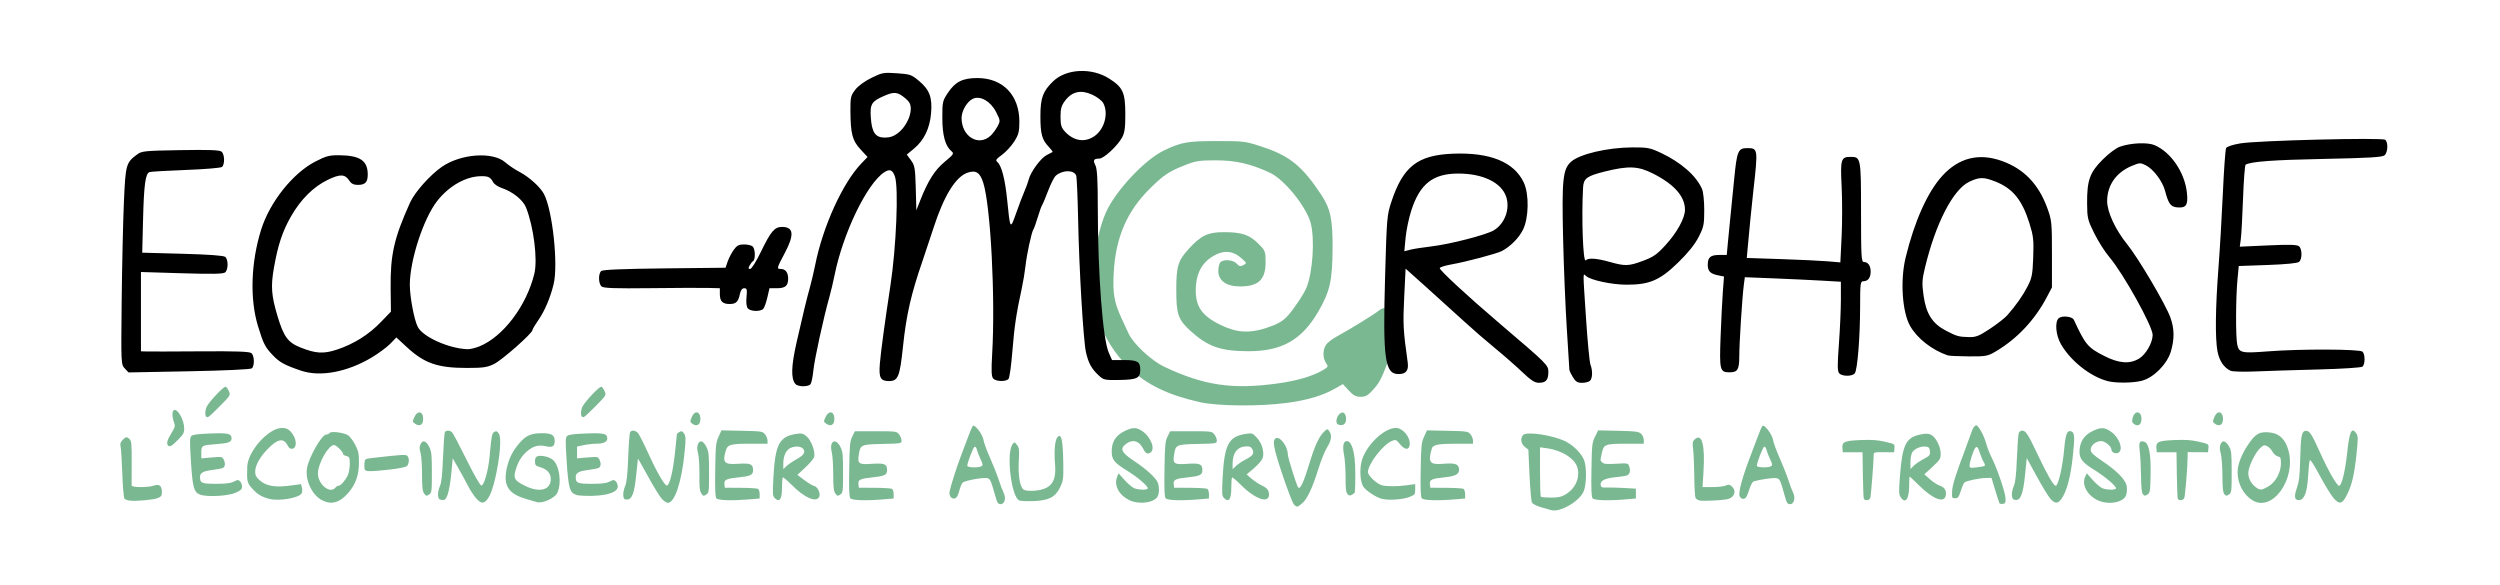 <?xml version="1.0" encoding="UTF-8" standalone="no"?>
<!-- Created with Inkscape (http://www.inkscape.org/) -->

<svg
   width="1903"
   height="445"
   viewBox="0 0 503.502 117.74"
   version="1.1"
   id="svg5"
   inkscape:version="1.1.1 (1:1.1+202109281943+c3084ef5ed)"
   sodipodi:docname="logoNomCompletSansFond.svg"
   inkscape:export-filename="/home/aro/Documents/Ecomorphose/logo/Kit logo/PNG/logoNomCompletSansFond.png"
   inkscape:export-xdpi="96"
   inkscape:export-ydpi="96"
   xmlns:inkscape="http://www.inkscape.org/namespaces/inkscape"
   xmlns:sodipodi="http://sodipodi.sourceforge.net/DTD/sodipodi-0.dtd"
   xmlns="http://www.w3.org/2000/svg"
   xmlns:svg="http://www.w3.org/2000/svg">
  <sodipodi:namedview
     id="namedview7"
     pagecolor="#ffffff"
     bordercolor="#eeeeee"
     borderopacity="1"
     inkscape:pageshadow="0"
     inkscape:pageopacity="0.18823529"
     inkscape:pagecheckerboard="false"
     inkscape:document-units="mm"
     showgrid="false"
     inkscape:zoom="0.32103575"
     inkscape:cx="1208.5881"
     inkscape:cy="331.73875"
     inkscape:window-width="1854"
     inkscape:window-height="1098"
     inkscape:window-x="66"
     inkscape:window-y="29"
     inkscape:window-maximized="1"
     inkscape:current-layer="layer1"
     units="px"
     height="1122.52px"
     showguides="true"
     inkscape:guide-bbox="true">
    <sodipodi:guide
       position="-13.186,-94.893"
       orientation="1,0"
       id="guide9694" />
  </sodipodi:namedview>
  <defs
     id="defs2">
    <rect
       x="-14.19"
       y="459.73"
       width="1817.703"
       height="323.9"
       id="rect2191" />
  </defs>
  <g
     inkscape:label="Calque 1"
     inkscape:groupmode="layer"
     id="layer1">
    <rect
       style="opacity:0;fill:#ffffff;stroke:none;stroke-width:1.598"
       id="rect1313"
       width="515.938"
       height="145.521"
       x="23.348"
       y="-158.481"
       rx="3.3306809e-15"
       ry="11"
       inkscape:export-filename="/home/aro/Documents/Ecomorphose/logo/Kit logo/PNG/logoNomCompletAvecFond.png"
       inkscape:export-xdpi="96"
       inkscape:export-ydpi="96" />
    <g
       id="g9701">
      <g
         id="g1139"
         transform="translate(12.764,0.269)">
        <rect
           style="opacity:0;fill:#ffffff;fill-opacity:1;stroke:none;stroke-width:1.56"
           id="rect4526"
           width="482.335"
           height="99.483"
           x="3.8502676e-06"
           y="3.4387938e-07"
           rx="3.3306809e-15"
           ry="11" />
        <path
           style="fill:#7ab892;fill-opacity:1;stroke-width:0.353"
           d="m 228.9,80.726 c -6.428,-1.437 -10.68,-3.497 -14.24,-6.899 -2.837,-2.711 -4.811,-5.815 -6.282,-9.88 -1.825,-5.045 -1.051,-15.435 1.598,-21.45 1.879,-4.267 7.804,-10.602 11.632,-12.439 3.556,-1.706 4.743,-1.918 10.742,-1.918 5.512,0 5.712,0.027 9.368,1.25 5.29,1.77 7.858,3.879 11.582,9.509 1.911,2.889 2.359,5.002 2.319,10.936 -0.043,6.438 -0.537,8.615 -2.869,12.634 -3.329,5.739 -7.362,8.018 -14.15,7.997 -5.517,-0.017 -8.087,-0.918 -11.541,-4.043 -2.55,-2.308 -2.923,-3.372 -2.92,-8.338 0.003,-4.739 0.347,-5.862 2.534,-8.255 2.454,-2.685 3.851,-3.346 7.063,-3.344 3.576,0.003 5.122,0.515 6.892,2.285 1.453,1.453 1.5,1.572 1.5,3.761 0,3.527 -1.434,4.887 -5.153,4.887 -2.736,0 -4.372,-1.168 -4.372,-3.122 0,-0.727 0.191,-1.513 0.423,-1.746 0.666,-0.666 2.565,-0.508 3.271,0.271 0.511,0.564 0.765,0.621 1.356,0.305 0.709,-0.379 0.699,-0.415 -0.382,-1.381 -1.65,-1.474 -3.389,-1.683 -5.35,-0.641 -2.332,1.239 -3.584,3.225 -3.81,6.045 -0.325,4.053 0.956,6.107 5.032,8.062 3.214,1.542 5.756,1.69 9.224,0.535 2.089,-0.696 3.127,-1.271 4.06,-2.25 1.245,-1.306 3.423,-4.55 3.961,-5.901 1.223,-3.067 1.657,-9.545 0.858,-12.808 -0.806,-3.293 -5.277,-8.87 -8.22,-10.253 -3.828,-1.799 -6.925,-2.515 -10.885,-2.515 -3.454,0 -4.098,0.107 -6.534,1.082 -2.96,1.185 -3.982,1.871 -6.615,4.439 -4.748,4.631 -7.073,9.969 -7.454,17.118 -0.221,4.141 0.089,5.967 1.545,9.111 0.494,1.067 1.153,2.489 1.464,3.16 0.949,2.047 4.579,5.431 7.118,6.637 7.941,3.77 13.678,4.636 22.654,3.423 4.046,-0.547 7.291,-1.49 9.361,-2.719 1.077,-0.64 1.114,-0.727 0.617,-1.436 -0.687,-0.981 -0.675,-2.702 0.025,-3.701 0.305,-0.435 1.297,-1.189 2.205,-1.676 2.496,-1.339 7.793,-4.608 8.495,-5.243 0.787,-0.713 2.634,-0.726 3.217,-0.024 0.597,0.719 0.257,5.394 -0.564,7.753 -1.933,5.559 -2.409,6.59 -3.727,8.088 -1.182,1.343 -1.629,1.613 -2.666,1.613 -0.981,0 -1.494,-0.272 -2.418,-1.281 l -1.173,-1.281 -1.52,0.87 c -2.529,1.447 -5.546,2.351 -9.735,2.917 -5.471,0.74 -13.893,0.67 -17.539,-0.145 z"
           id="path1245-5" />
        <path
           style="fill:#000000;stroke-width:0.353"
           d="m 147.426,77.062 c -0.929,-1.12 -0.847,-3.595 0.283,-8.56 1.319,-5.796 1.962,-8.44 2.69,-11.072 0.295,-1.067 0.76,-3.052 1.033,-4.41 1.554,-7.732 5.524,-16.448 9.275,-20.359 l 1.255,-1.309 -1.442,-1.564 c -1.635,-1.774 -1.98,-3.119 -2.008,-7.84 -0.016,-2.58 0.075,-2.97 0.955,-4.124 0.586,-0.768 1.883,-1.723 3.267,-2.404 2.165,-1.066 2.456,-1.119 5.145,-0.934 2.68,0.184 2.948,0.278 4.494,1.584 2.098,1.772 2.662,3.324 2.377,6.543 -0.264,2.985 -1.427,5.381 -3.412,7.03 l -1.475,1.225 0.842,1.138 c 0.764,1.032 0.854,1.554 0.965,5.608 l 0.123,4.47 0.761,-1.94 c 1.569,-3.998 2.951,-6.182 4.956,-7.832 1.761,-1.45 1.903,-1.665 1.384,-2.095 -1.27,-1.051 -1.863,-3.175 -1.871,-6.701 -0.007,-3.254 0.041,-3.473 1.139,-5.115 1.477,-2.21 2.96,-2.949 5.923,-2.95 5.128,-0.001 8.453,3.452 8.453,8.779 0,2.02 -0.154,2.614 -1.041,4.013 -0.573,0.903 -1.683,2.107 -2.466,2.674 -1.192,0.863 -1.342,1.101 -0.918,1.453 0.831,0.69 1.552,3.476 1.965,7.598 0.609,6.084 0.61,6.085 1.825,2.646 0.582,-1.649 1.338,-3.634 1.679,-4.41 0.341,-0.776 0.72,-1.826 0.842,-2.333 0.354,-1.47 2.429,-4.302 3.584,-4.889 0.582,-0.296 1.126,-0.58 1.209,-0.63 0.083,-0.051 -0.264,-0.527 -0.771,-1.058 -1.353,-1.419 -1.672,-2.59 -1.672,-6.14 0,-3.689 0.488,-5.034 2.553,-7.038 2.637,-2.559 7.78,-2.809 11.312,-0.549 2.763,1.767 3.224,2.782 3.236,7.116 0.007,2.772 -0.13,3.783 -0.64,4.718 -0.948,1.739 -3.688,4.277 -4.616,4.277 -1.125,0 -1.299,0.312 -0.763,1.368 0.348,0.685 0.471,2.906 0.475,8.536 0.009,13.355 0.998,26.431 2.206,29.167 l 0.662,1.499 h 2.419 c 2.725,0 3.265,0.325 3.265,1.968 0,1.67 -0.655,1.988 -4.203,2.042 -3.048,0.046 -3.188,0.013 -4.268,-1.011 -1.375,-1.304 -1.982,-2.435 -2.467,-4.595 -0.526,-2.348 -1.377,-16.745 -1.574,-26.639 -0.091,-4.586 -0.268,-8.604 -0.392,-8.928 -0.447,-1.165 -2.761,-1.149 -4.102,0.028 -0.331,0.291 -1.029,1.661 -1.55,3.045 -0.521,1.384 -1.062,2.675 -1.201,2.87 -0.14,0.194 -0.54,1.305 -0.889,2.469 -0.35,1.164 -0.747,2.275 -0.882,2.469 -0.369,0.528 -1.333,5 -1.595,7.403 -0.127,1.161 -0.457,3.145 -0.733,4.41 -1.095,5.004 -1.513,7.801 -1.899,12.702 -0.222,2.812 -0.569,5.312 -0.772,5.556 -0.513,0.618 -2.572,0.556 -3.111,-0.093 -0.337,-0.406 -0.384,-1.584 -0.191,-4.851 0.667,-11.316 -0.297,-29.861 -1.796,-34.568 -0.655,-2.055 -1.459,-2.574 -3.133,-2.021 -2.4,0.792 -4.786,4.649 -6.873,11.109 -0.627,1.94 -1.605,4.877 -2.174,6.526 -2.369,6.865 -3.312,10.993 -3.988,17.45 -0.629,6.007 -0.987,6.892 -2.793,6.892 -1.738,0 -2.087,-0.644 -1.867,-3.436 0.182,-2.31 1.023,-8.531 2.134,-15.791 1.176,-7.685 1.676,-19.767 0.909,-21.968 -0.476,-1.365 -1.049,-1.588 -2.171,-0.844 -3.49,2.313 -8.286,12.258 -9.982,20.695 -0.273,1.358 -0.744,3.343 -1.046,4.41 -1.16,4.096 -3.021,12.624 -3.232,14.817 -0.122,1.261 -0.378,2.491 -0.569,2.734 -0.464,0.588 -2.543,0.564 -3.04,-0.036 z m 39.334,-50.016 c 0.412,-0.384 1.026,-1.213 1.365,-1.843 0.603,-1.12 0.597,-1.183 -0.28,-2.914 -1.094,-2.159 -3.169,-3.348 -4.66,-2.669 -1.165,0.531 -2.286,2.426 -2.288,3.866 -0.004,3.752 3.424,5.834 5.862,3.56 z m 20.947,0.069 c 1.993,-1.417 2.82,-4.577 1.73,-6.613 -0.266,-0.496 -1.257,-1.258 -2.207,-1.694 -2.27,-1.043 -4.061,-0.662 -5.451,1.159 -0.779,1.021 -0.952,1.617 -0.952,3.275 0,1.673 0.154,2.195 0.882,2.983 1.787,1.936 4.053,2.272 5.997,0.89 z m -39.629,-0.574 c 1.452,-1.108 2.588,-3.246 2.588,-4.873 0,-0.919 -0.259,-1.435 -1.056,-2.106 -1.564,-1.316 -2.243,-1.408 -4.191,-0.57 -2.638,1.135 -2.977,1.657 -2.806,4.329 0.196,3.081 0.91,4.123 2.826,4.123 1.02,0 1.813,-0.271 2.641,-0.902 z m 125.695,48.08 c -1.268,-1.209 -3.728,-3.364 -5.468,-4.787 -1.74,-1.424 -4.512,-3.829 -6.162,-5.344 -1.649,-1.515 -4.983,-4.532 -7.408,-6.704 l -4.41,-3.949 -0.284,5.765 c -0.267,5.416 -0.203,6.61 0.703,13.092 0.233,1.671 -0.319,2.375 -1.865,2.375 -2.74,0 -3.156,-3.072 -2.682,-19.789 0.332,-11.702 0.378,-12.238 1.275,-14.944 2.341,-7.059 5.259,-9.349 12.292,-9.647 7.532,-0.319 12.409,1.65 14.359,5.799 1.107,2.355 1.024,7.141 -0.166,9.527 -0.82,1.645 -2.517,3.356 -4.237,4.271 -0.983,0.523 -7.254,2.191 -10.083,2.682 -1.281,0.222 -2.377,0.563 -2.436,0.757 -0.111,0.367 5.601,5.651 11.997,11.099 9.758,8.311 9.878,8.431 9.878,9.853 0,1.591 -0.506,2.157 -1.923,2.148 -0.833,-0.005 -1.596,-0.502 -3.381,-2.205 z M 275.534,49.356 c 3.742,-0.438 11.066,-2.329 12.576,-3.247 2.192,-1.333 3.283,-4.296 2.479,-6.731 -0.952,-2.883 -4.7,-4.701 -9.681,-4.693 -5.08,0.008 -7.713,2.088 -9.442,7.456 -0.49,1.522 -1.005,3.988 -1.144,5.48 l -0.253,2.713 1.186,-0.308 c 0.652,-0.169 2.578,-0.471 4.278,-0.67 z m 28.477,26.331 c -0.384,-0.631 -0.701,-1.305 -0.704,-1.499 -0.003,-0.194 -0.235,-3.925 -0.516,-8.29 -0.281,-4.366 -0.617,-12.541 -0.746,-18.168 -0.271,-11.796 -0.054,-13.914 1.579,-15.399 1.724,-1.568 7.344,-2.889 12.384,-2.913 3.039,-0.014 3.571,0.087 5.708,1.092 4.084,1.921 7.14,4.601 8.315,7.294 0.247,0.566 0.441,2.43 0.441,4.233 1.3e-4,2.937 -0.101,3.419 -1.138,5.441 -0.772,1.506 -2.104,3.16 -4.145,5.149 -3.649,3.555 -5.759,4.457 -10.396,4.442 -2.941,-0.01 -7.095,-0.893 -8.092,-1.72 -0.698,-0.579 -0.695,-1.491 -0.027,8.662 0.299,4.547 0.696,8.668 0.882,9.157 0.464,1.22 0.424,2.733 -0.085,3.242 -0.233,0.233 -0.95,0.423 -1.593,0.423 -0.941,0 -1.306,-0.224 -1.868,-1.147 z M 318.116,52.271 c 2.101,-0.779 2.824,-1.281 4.535,-3.148 2.331,-2.544 3.942,-5.464 3.942,-7.145 0,-2.692 -2.181,-5.151 -6.486,-7.315 -2.982,-1.499 -4.908,-1.573 -9.715,-0.373 -3.559,0.888 -4.218,1.375 -4.322,3.189 -0.344,6.02 -0.009,15.225 0.535,14.682 0.534,-0.534 2.176,-0.425 4.819,0.319 3.129,0.881 3.811,0.86 6.692,-0.208 z m 93.673,24.23 c -3.454,-0.849 -7.534,-4.059 -9.481,-7.46 -1.052,-1.837 -1.268,-4.538 -0.42,-5.242 0.673,-0.558 2.71,-0.333 3.019,0.334 2.324,5.024 2.825,5.618 6.16,7.306 2.966,1.501 5.138,1.65 7.027,0.482 1.343,-0.83 2.69,-3.201 2.69,-4.734 0,-1.756 -5.913,-12.388 -8.725,-15.688 -0.878,-1.03 -2.24,-3.173 -3.027,-4.763 -1.344,-2.714 -1.432,-3.083 -1.451,-6.064 -0.03,-4.609 0.537,-6.203 3.124,-8.792 1.286,-1.287 2.706,-2.338 3.553,-2.63 2.178,-0.75 5.513,-0.889 6.912,-0.288 3.312,1.421 6.081,5.504 6.517,9.608 0.264,2.487 -0.159,3.101 -2.019,2.92 -1.266,-0.123 -1.714,-0.751 -2.398,-3.361 -0.496,-1.892 -2.345,-4.343 -3.846,-5.099 -1.102,-0.555 -1.254,-0.549 -2.84,0.11 -3.145,1.307 -4.95,3.876 -4.965,7.067 -0.01,2.199 1.659,5.796 4.062,8.756 2.22,2.735 7.754,12.118 8.68,14.72 0.804,2.259 0.833,4.307 0.094,6.824 -0.75,2.554 -3.491,5.314 -5.875,5.914 -1.789,0.45 -5.123,0.49 -6.792,0.08 z M 357.636,74.891 c -0.349,-0.421 -0.358,-1.651 -0.041,-5.909 0.22,-2.958 0.399,-6.982 0.398,-8.944 l -0.003,-3.566 -3.969,-0.227 c -2.183,-0.125 -6.535,-0.329 -9.672,-0.454 l -5.703,-0.227 -0.203,1.551 c -0.326,2.499 -0.913,11.704 -0.913,14.334 0,2.728 -0.325,3.268 -1.968,3.268 -1.942,0 -2.046,-0.418 -1.797,-7.157 0.124,-3.34 0.329,-7.437 0.456,-9.105 l 0.231,-3.033 -1.161,-0.232 c -1.605,-0.321 -2.111,-0.834 -2.111,-2.141 0,-1.5 0.555,-1.968 2.336,-1.968 h 1.489 l 0.218,-2.381 c 0.12,-1.31 0.381,-3.969 0.579,-5.909 0.198,-1.94 0.507,-5.036 0.687,-6.879 0.564,-5.791 0.796,-6.35 2.629,-6.35 2.184,0 2.201,0.115 1.238,8.643 -0.324,2.869 -0.852,8.217 -1.188,12.031 l -0.128,1.448 6.918,0.231 c 3.805,0.127 8.045,0.329 9.423,0.448 l 2.504,0.217 0.253,-5.195 c 0.139,-2.857 0.141,-7.398 0.004,-10.091 -0.278,-5.485 -0.133,-5.968 1.79,-5.968 2.088,0 2.117,0.149 2.117,11.167 0,8.797 0.066,10 0.547,10 0.856,-2.1e-5 1.393,0.748 1.393,1.94 0,1.232 -0.541,1.94 -1.482,1.94 -0.582,0 -0.636,0.423 -0.641,5.027 -0.007,6.26 -0.535,12.87 -1.08,13.526 -0.546,0.658 -2.593,0.635 -3.15,-0.035 z M 47.899,74.394 c -3.286,-1.106 -4.361,-1.69 -5.691,-3.091 -1.599,-1.684 -1.909,-2.29 -3.007,-5.874 -1.68,-5.484 -1.439,-12.858 0.637,-19.471 1.736,-5.531 6.383,-11.365 10.906,-13.691 2.189,-1.126 2.826,-1.292 4.864,-1.269 4.152,0.048 5.68,1.087 5.691,3.871 0.006,1.556 -0.511,2.099 -1.998,2.099 -0.83,0 -1.312,-0.238 -1.71,-0.845 -0.887,-1.354 -1.862,-1.386 -4.401,-0.145 -2.859,1.397 -5.377,3.906 -7.325,7.299 -1.729,3.012 -2.654,5.784 -3.457,10.364 -0.661,3.771 -0.526,5.596 0.726,9.778 1.229,4.104 2.092,5.289 4.582,6.281 3.14,1.252 4.678,1.34 7.426,0.425 3.352,-1.115 6.345,-2.991 8.758,-5.489 l 2.068,-2.141 -0.056,-4.677 c -0.082,-6.767 0.678,-10.128 3.913,-17.299 0.942,-2.088 4.039,-5.564 6.416,-7.201 3.826,-2.635 10.255,-3.086 12.751,-0.894 0.655,0.575 1.956,1.448 2.891,1.941 1.955,1.029 4.172,3.041 4.918,4.463 1.721,3.279 2.887,14.212 1.934,18.137 -0.661,2.723 -1.824,5.452 -3.091,7.256 -0.648,0.922 -1.178,1.821 -1.178,1.997 0,0.628 -6.102,6.016 -7.711,6.809 -1.406,0.693 -2.188,0.807 -5.519,0.807 -5.87,0 -8.544,-0.932 -12.087,-4.213 l -2.088,-1.933 -1.202,1.245 c -0.661,0.685 -2.314,1.917 -3.672,2.738 -4.927,2.978 -10.419,4.025 -14.287,2.723 z m 35.879,-4.9 c 4.785,-1.93 9.506,-8.174 11.078,-14.653 0.693,-2.857 -0.143,-9.477 -1.683,-13.328 -0.609,-1.523 -2.685,-3.182 -4.913,-3.929 -0.721,-0.241 -1.484,-0.756 -1.697,-1.145 -0.56,-1.021 -0.944,-1.224 -2.327,-1.227 -3.093,-0.009 -6.528,1.909 -8.947,4.993 -2.769,3.531 -5.516,11.944 -5.516,16.893 0,2.419 0.881,7.079 1.602,8.473 1.047,2.026 6.283,4.367 10.039,4.49 0.485,0.016 1.549,-0.24 2.365,-0.569 z m -71.416,4.44 c -0.75,-0.799 -0.756,-0.914 -0.622,-13.505 0.074,-6.985 0.273,-15.916 0.443,-19.848 0.335,-7.77 0.416,-8.064 2.689,-9.761 0.897,-0.67 1.564,-0.735 8.715,-0.854 5.779,-0.096 7.876,-0.019 8.267,0.306 0.637,0.529 0.693,2.597 0.083,3.084 -0.243,0.194 -3.522,0.466 -7.287,0.605 -3.766,0.139 -7.058,0.334 -7.316,0.433 -0.81,0.311 -1.111,2.535 -1.286,9.49 l -0.169,6.736 8.113,0.221 c 5.3,0.144 8.283,0.362 8.603,0.627 0.642,0.533 0.63,2.587 -0.019,3.126 -0.382,0.317 -2.551,0.36 -8.731,0.171 l -8.223,-0.251 v 7.986 7.986 l 1.235,0.035 c 0.679,0.019 5.567,0.005 10.862,-0.031 7.102,-0.049 9.763,0.046 10.142,0.361 0.63,0.523 0.679,2.594 0.074,3.072 -0.257,0.203 -5.517,0.447 -12.628,0.584 L 13.118,74.74 12.361,73.934 Z m 424.122,0.47 c -1.326,-0.593 -2.283,-2.005 -2.642,-3.899 -0.491,-2.591 -0.42,-8.814 0.191,-16.779 0.283,-3.687 0.685,-10.513 0.893,-15.169 0.208,-4.657 0.5,-8.702 0.65,-8.99 0.165,-0.318 1.294,-0.694 2.883,-0.961 3.463,-0.58 28.56,-1.203 29.158,-0.724 0.637,0.511 0.544,2.565 -0.142,3.135 -0.455,0.378 -3.152,0.536 -12.259,0.719 -10.203,0.205 -14.702,0.539 -15.713,1.164 -0.153,0.095 -0.385,3.152 -0.516,6.795 -0.131,3.643 -0.332,7.319 -0.447,8.17 l -0.209,1.547 5.702,-0.258 c 4.292,-0.195 5.83,-0.152 6.221,0.172 0.664,0.551 0.673,2.599 0.014,3.147 -0.32,0.266 -2.638,0.495 -6.325,0.626 l -5.82,0.206 -0.256,2.681 c -0.352,3.685 -0.382,11.576 -0.049,13.14 0.357,1.677 0.855,1.785 6.294,1.362 6.444,-0.501 18.413,-0.458 18.938,0.068 0.556,0.556 0.544,2.569 -0.018,3.018 -0.248,0.198 -4.149,0.447 -8.908,0.569 -4.657,0.119 -10.372,0.298 -12.7,0.398 -2.328,0.1 -4.551,0.039 -4.939,-0.135 z m -56.974,-3.098 c -3.158,-1.078 -6.135,-3.405 -7.57,-5.917 -1.6,-2.803 -2.024,-9.202 -0.911,-13.779 1.772,-7.289 4.4,-13.166 7.344,-16.419 3.336,-3.686 7.402,-4.71 12.062,-3.036 4.411,1.584 7.362,4.643 9.118,9.452 0.904,2.475 0.948,2.903 0.948,9.297 v 6.703 l -1.018,1.94 c -2.433,4.636 -6.013,8.437 -10.355,10.994 -1.561,0.919 -1.94,0.987 -5.384,0.967 -2.037,-0.012 -3.942,-0.103 -4.233,-0.202 z m 8.51,-5.36 c 1.432,-0.944 3.004,-2.174 3.495,-2.734 1.781,-2.033 3.097,-3.904 4.074,-5.793 0.882,-1.703 1.015,-2.389 1.14,-5.877 0.126,-3.506 0.039,-4.278 -0.775,-6.879 -1.469,-4.692 -3.357,-6.994 -6.873,-8.38 -2.321,-0.915 -3.188,-0.908 -5.202,0.039 -3.283,1.543 -6.805,8.366 -8.963,17.364 -0.582,2.426 -0.616,3.141 -0.267,5.61 0.51,3.608 1.76,5.583 4.421,6.986 2.231,1.176 2.623,1.288 4.717,1.34 1.394,0.035 2.008,-0.208 4.233,-1.675 z M 137.855,61.838 c -0.281,-0.338 -0.379,-1.17 -0.271,-2.293 0.146,-1.516 0.082,-1.762 -0.456,-1.762 -0.42,0 -0.706,0.376 -0.871,1.147 -0.342,1.598 -0.782,2.028 -2.077,2.028 -1.43,0 -1.968,-0.55 -1.968,-2.011 v -1.164 l -2.381,-0.061 c -1.31,-0.034 -6.546,-0.013 -11.637,0.047 -7.043,0.083 -9.383,0.002 -9.79,-0.335 -0.659,-0.547 -0.702,-2.601 -0.066,-3.129 0.314,-0.261 4.507,-0.432 12.745,-0.521 l 12.277,-0.132 0.426,-1.239 c 0.234,-0.681 0.78,-1.736 1.213,-2.345 0.642,-0.901 1.031,-1.106 2.104,-1.106 0.724,0 1.507,0.191 1.74,0.423 0.511,0.511 0.564,2.623 0.072,2.927 -0.193,0.119 -0.516,0.526 -0.718,0.903 -0.282,0.527 -0.253,0.686 0.127,0.686 0.276,0 1.227,-1.519 2.154,-3.44 1.99,-4.122 2.755,-5.027 4.247,-5.027 2.373,0 2.534,1.554 0.548,5.296 -1.609,3.033 -1.644,3.171 -0.785,3.171 0.941,0 1.482,0.708 1.482,1.94 0,1.466 -0.563,1.94 -2.303,1.94 h -1.456 l -0.421,1.826 c -0.232,1.004 -0.596,2.036 -0.809,2.293 -0.526,0.634 -2.581,0.592 -3.125,-0.064 z"
           id="path960-6" />
      </g>
      <path
         style="fill:#7ab892;fill-opacity:1;stroke-width:0.265"
         d="m 312.406,102.738 c -0.146,-0.044 -1.016,-0.294 -1.934,-0.555 -1.007,-0.286 -1.775,-0.672 -1.935,-0.971 -0.146,-0.273 -0.368,-2.78 -0.494,-5.572 l -0.228,-5.076 -0.714,-0.57 c -0.782,-0.624 -0.946,-1.672 -0.369,-2.366 0.668,-0.805 6.13,0.023 8.647,1.311 1.541,0.788 3.08,2.34 3.629,3.659 0.595,1.429 0.541,5.052 -0.096,6.455 -0.904,1.991 -4.804,4.199 -6.505,3.684 z m 2.887,-3.159 c 1.954,-1.148 2.936,-3.293 2.43,-5.308 -0.472,-1.879 -3.133,-3.59 -6.221,-4 l -1.345,-0.178 v 4.885 c 0,2.687 0.079,4.964 0.176,5.061 0.097,0.097 1.009,0.176 2.027,0.176 1.478,0 2.069,-0.128 2.932,-0.636 z m -54.721,1.986 c -0.25,-0.276 -1.286,-2.984 -2.303,-6.019 -1.851,-5.521 -2.099,-7.008 -1.219,-7.31 0.847,-0.29 2.307,1.755 2.307,3.231 0,0.65 1.809,6.428 2.106,6.725 0.41,0.411 1.112,-1.097 2.236,-4.807 1.117,-3.689 1.997,-5.565 3.063,-6.529 0.572,-0.518 0.586,-0.518 0.953,-0.015 0.584,0.799 0.442,1.869 -0.431,3.244 -0.442,0.696 -1.228,2.635 -1.747,4.309 -1.195,3.857 -2.263,6.124 -3.294,6.991 -0.969,0.815 -1.085,0.828 -1.671,0.18 z m -60.08,-1.549 c -0.948,-3.36 -1.076,-3.634 -1.743,-3.731 -0.962,-0.14 -4.477,0.524 -4.873,0.92 -0.191,0.191 -0.501,0.946 -0.689,1.676 -0.233,0.909 -0.507,1.381 -0.866,1.495 -0.697,0.221 -1.265,-0.561 -1.062,-1.462 0.297,-1.319 1.453,-4.936 2.206,-6.903 0.418,-1.091 1.089,-2.877 1.491,-3.969 0.402,-1.091 0.838,-2.103 0.969,-2.249 0.379,-0.424 1.972,1.668 2.158,2.834 0.09,0.56 0.68,2.176 1.312,3.59 0.632,1.414 1.42,3.405 1.751,4.424 0.331,1.019 0.772,2.188 0.98,2.599 0.541,1.07 0.229,2.296 -0.584,2.296 -0.531,0 -0.684,-0.223 -1.051,-1.521 z m -2.813,-6.128 c 0.306,-0.194 0.275,-0.426 -0.183,-1.385 -0.303,-0.634 -0.631,-1.485 -0.73,-1.891 -0.099,-0.407 -0.312,-0.695 -0.475,-0.641 -0.277,0.092 -1.439,3.105 -1.477,3.827 -0.02,0.387 2.281,0.459 2.864,0.09 z m 161.811,6.128 c -0.981,-3.523 -1.035,-3.632 -1.852,-3.727 -0.678,-0.079 -3.17,0.287 -4.411,0.649 -0.277,0.081 -0.636,0.721 -0.919,1.639 -0.256,0.828 -0.587,1.594 -0.736,1.701 -0.495,0.354 -0.941,0.21 -1.215,-0.393 -0.29,-0.64 0.574,-3.849 2.121,-7.871 0.42,-1.091 1.092,-2.877 1.495,-3.969 0.402,-1.091 0.838,-2.103 0.969,-2.249 0.379,-0.424 1.972,1.668 2.158,2.834 0.09,0.56 0.68,2.176 1.312,3.59 0.632,1.414 1.42,3.405 1.751,4.424 0.331,1.019 0.764,2.171 0.96,2.561 0.53,1.049 0.206,2.334 -0.588,2.334 -0.53,0 -0.683,-0.222 -1.044,-1.521 z m -2.795,-6.128 c 0.306,-0.194 0.275,-0.426 -0.183,-1.385 -0.303,-0.634 -0.631,-1.485 -0.73,-1.891 -0.099,-0.407 -0.312,-0.695 -0.475,-0.641 -0.277,0.092 -1.439,3.105 -1.477,3.827 -0.02,0.387 2.281,0.459 2.864,0.09 z m 45.997,7.466 c -0.066,-0.117 -0.453,-1.315 -0.86,-2.661 l -0.741,-2.447 -1.083,0.017 c -1.404,0.022 -4.035,0.58 -4.385,0.93 -0.15,0.15 -0.481,0.921 -0.735,1.713 -0.396,1.237 -0.555,1.44 -1.123,1.44 -0.624,0 -0.659,-0.075 -0.614,-1.323 0.047,-1.314 0.62,-3.149 2.723,-8.731 0.603,-1.601 1.166,-3.149 1.252,-3.44 0.192,-0.654 0.598,-1.191 0.901,-1.191 0.417,0 1.597,2.154 1.975,3.606 0.205,0.786 0.692,2.053 1.082,2.814 1.101,2.148 2.794,7.088 2.832,8.264 0.029,0.895 -0.053,1.071 -0.536,1.14 -0.314,0.045 -0.624,-0.015 -0.69,-0.132 z m -2.961,-7.546 c 0.089,-0.089 -0.012,-0.441 -0.226,-0.781 -0.214,-0.34 -0.535,-1.095 -0.715,-1.677 -0.404,-1.31 -0.631,-1.575 -0.977,-1.136 -0.374,0.476 -1.138,2.832 -1.138,3.512 0,0.524 0.098,0.551 1.446,0.403 0.795,-0.087 1.519,-0.232 1.609,-0.322 z M 64.816,100.723 c -1.98,-1.045 -3.371,-4.024 -2.991,-6.403 0.353,-2.205 2.982,-6.806 3.89,-6.806 0.255,0 0.546,-0.134 0.647,-0.298 0.274,-0.444 2.992,-0.089 3.8,0.496 0.372,0.27 1.004,1.131 1.405,1.913 0.61,1.192 0.728,1.757 0.728,3.482 0,2.578 -0.666,4.47 -2.18,6.189 -1.748,1.986 -3.398,2.43 -5.299,1.426 z m 2.717,-2.493 c 0.181,-0.218 0.473,-0.397 0.648,-0.397 0.419,0 1.3,-0.978 1.835,-2.037 0.24,-0.476 0.428,-1.488 0.428,-2.31 0,-1.34 -0.056,-1.477 -0.661,-1.629 -0.364,-0.091 -0.661,-0.263 -0.661,-0.382 0,-0.457 -1.394,-1.844 -1.853,-1.844 -1.109,0 -3.209,3.685 -3.239,5.683 -0.033,2.196 2.414,4.232 3.505,2.916 z m 28.336,2.105 c -0.453,-0.516 -1.168,-1.617 -1.59,-2.447 -0.422,-0.83 -1.292,-2.428 -1.934,-3.55 l -1.167,-2.04 -0.292,3.108 c -0.161,1.71 -0.496,3.616 -0.744,4.237 -0.389,0.972 -0.548,1.118 -1.145,1.049 -0.563,-0.065 -0.708,-0.237 -0.774,-0.913 -0.044,-0.458 0.119,-1.292 0.364,-1.852 0.333,-0.761 0.493,-2.229 0.634,-5.805 0.104,-2.632 0.274,-4.924 0.379,-5.093 0.276,-0.446 1.094,-0.377 1.516,0.127 0.2,0.239 1.494,2.71 2.877,5.49 1.54,3.097 2.68,5.086 2.944,5.135 0.529,0.097 1.423,-3.056 1.673,-5.9 0.364,-4.144 0.461,-4.639 0.962,-4.907 0.389,-0.208 0.574,-0.132 0.903,0.371 0.886,1.353 -0.644,10.694 -2.117,12.919 -0.834,1.26 -1.429,1.277 -2.487,0.072 z m 12.278,0.797 c -0.146,-0.043 -1.127,-0.329 -2.182,-0.637 -3.586,-1.047 -4.634,-2.682 -3.918,-6.116 0.432,-2.073 1.274,-3.707 2.757,-5.35 1.231,-1.364 2.25,-1.779 4.374,-1.779 1.934,0 2.541,0.376 2.541,1.574 0,1.064 -0.472,1.354 -1.729,1.063 -1.506,-0.349 -2.582,-0.07 -3.82,0.989 -1.174,1.005 -1.897,2.218 -2.371,3.981 -0.406,1.508 -0.121,1.958 1.874,2.954 2.975,1.487 5.252,0.908 5.252,-1.334 0,-1.156 -0.714,-1.959 -2.117,-2.379 -0.954,-0.286 -1.058,-0.402 -1.058,-1.183 0,-0.628 0.143,-0.912 0.518,-1.031 0.755,-0.24 2.3,0.112 3.036,0.691 1.372,1.079 1.875,4.726 0.926,6.714 -0.498,1.043 -2.984,2.166 -4.083,1.844 z m 25.097,-0.72 c -0.415,-0.473 -1.648,-2.487 -2.739,-4.475 -1.091,-1.988 -2.001,-3.595 -2.021,-3.571 -0.02,0.024 -0.174,1.472 -0.342,3.219 -0.354,3.681 -0.855,5.027 -1.871,5.027 -0.548,0 -0.675,-0.142 -0.742,-0.833 -0.044,-0.458 0.118,-1.292 0.361,-1.852 0.328,-0.757 0.489,-2.245 0.627,-5.793 0.102,-2.626 0.274,-4.918 0.383,-5.093 0.291,-0.471 1.08,-0.389 1.581,0.164 0.241,0.266 1.078,1.903 1.861,3.638 1.765,3.914 3.417,6.834 3.922,6.935 0.563,0.113 1.251,-2.612 1.688,-6.691 0.203,-1.892 0.37,-3.525 0.372,-3.629 0.002,-0.104 0.237,-0.314 0.523,-0.468 0.426,-0.228 0.593,-0.167 0.926,0.341 0.347,0.53 0.366,1.037 0.13,3.51 -0.587,6.164 -1.986,10.431 -3.419,10.431 -0.266,0 -0.824,-0.387 -1.239,-0.86 z m 94.165,0.304 c -2.062,-1.021 -3.079,-2.96 -2.43,-4.636 l 0.294,-0.76 1.233,1.377 c 0.678,0.757 1.568,1.501 1.978,1.654 0.892,0.332 2.477,0.365 2.668,0.056 0.226,-0.366 -1.957,-2.265 -4.145,-3.607 -2.624,-1.609 -3.104,-2.214 -3.104,-3.911 0,-1.88 0.787,-3.15 2.485,-4.009 1.669,-0.845 2.467,-0.864 3.621,-0.086 1.831,1.234 2.769,3.782 1.619,4.398 -0.603,0.323 -0.925,0.114 -1.473,-0.957 -0.774,-1.51 -2.147,-1.821 -3.448,-0.78 -1.215,0.973 -0.841,1.702 1.759,3.43 2.471,1.642 4.347,3.365 4.714,4.33 0.331,0.871 0.314,2.118 -0.037,2.775 -0.694,1.296 -3.789,1.688 -5.733,0.726 z m 185.501,-0.315 c -0.415,-0.479 -1.647,-2.509 -2.738,-4.509 l -1.983,-3.638 -0.324,3.253 c -0.388,3.905 -0.902,5.301 -1.908,5.184 -0.55,-0.064 -0.697,-0.24 -0.762,-0.912 -0.044,-0.458 0.123,-1.292 0.371,-1.852 0.339,-0.765 0.499,-2.174 0.638,-5.649 0.102,-2.547 0.276,-4.839 0.385,-5.093 0.109,-0.255 0.405,-0.463 0.658,-0.463 0.731,0 1.184,0.689 3.048,4.63 2.022,4.276 3.295,6.482 3.739,6.482 0.494,0 1.376,-3.807 1.686,-7.276 0.289,-3.237 0.6,-3.999 1.49,-3.657 0.624,0.24 0.67,1.118 0.26,4.98 -0.427,4.021 -1.154,6.843 -2.165,8.401 -0.796,1.227 -1.41,1.258 -2.395,0.12 z m 9.498,0.315 c -2.086,-1.033 -3.176,-3.111 -2.457,-4.688 l 0.322,-0.707 1.233,1.382 c 0.678,0.76 1.568,1.504 1.978,1.653 0.912,0.332 2.479,0.355 2.675,0.039 0.221,-0.357 -2.167,-2.405 -4.41,-3.783 -2.367,-1.454 -2.991,-2.265 -2.932,-3.81 0.07,-1.806 0.915,-3.125 2.51,-3.92 1.791,-0.892 2.54,-0.869 3.906,0.121 1.654,1.198 2.465,3.594 1.415,4.181 -0.536,0.3 -1.396,-0.067 -1.396,-0.597 0,-0.674 -1.271,-1.749 -2.068,-1.749 -1.113,0 -2.214,0.946 -2.113,1.815 0.063,0.539 0.571,1.023 2.27,2.161 3.1,2.076 4.825,3.863 4.997,5.175 0.074,0.57 0.007,1.369 -0.15,1.776 -0.574,1.489 -3.665,1.998 -5.778,0.952 z m 31.266,0.058 c -1.83,-1.116 -3.022,-3.346 -3.022,-5.656 0,-1.523 0.737,-3.476 2.082,-5.516 1.523,-2.311 2.396,-2.779 4.614,-2.474 1.764,0.242 2.904,1.373 3.52,3.491 1.673,5.756 -3.178,12.603 -7.194,10.155 z m 3.199,-2.824 c 1.454,-0.852 2.51,-2.804 2.51,-4.638 0,-1.102 -0.074,-1.261 -0.657,-1.407 -0.361,-0.091 -0.843,-0.525 -1.071,-0.966 -0.228,-0.441 -0.709,-0.935 -1.068,-1.099 -0.568,-0.259 -0.752,-0.204 -1.407,0.424 -0.925,0.886 -2.165,3.358 -2.34,4.664 -0.152,1.137 0.388,2.34 1.414,3.147 0.904,0.711 1.218,0.696 2.619,-0.125 z m 13.06,2.306 c -0.491,-0.575 -1.726,-2.598 -2.745,-4.496 -1.282,-2.388 -1.901,-3.313 -2.012,-3.004 -0.088,0.246 -0.232,1.679 -0.321,3.185 -0.179,3.04 -0.73,4.617 -1.659,4.75 -1.068,0.153 -1.245,-0.529 -0.615,-2.369 0.468,-1.365 0.594,-2.446 0.676,-5.78 0.115,-4.675 0.294,-5.654 1.052,-5.766 0.784,-0.116 1.236,0.542 2.868,4.179 1.706,3.803 3.462,6.879 3.925,6.879 0.521,-6.1e-4 1.24,-2.978 1.643,-6.798 0.443,-4.208 0.904,-5.136 1.839,-3.709 0.35,0.535 0.352,1.018 0.015,4.167 -0.445,4.161 -0.922,6.183 -1.932,8.193 -0.938,1.868 -1.522,1.99 -2.734,0.57 z m -443.939,0.555 c -0.364,-0.061 -0.781,-0.227 -0.926,-0.367 -0.146,-0.14 -0.343,-2.422 -0.438,-5.071 -0.095,-2.649 -0.252,-5.114 -0.348,-5.477 -0.126,-0.477 -0.019,-0.828 0.382,-1.257 0.662,-0.708 0.888,-0.734 1.454,-0.169 0.359,0.359 0.423,1.101 0.404,4.696 -0.012,2.348 -0.017,4.418 -0.011,4.6 0.015,0.425 3.287,0.453 4.476,0.038 1.089,-0.38 1.621,0.035 1.621,1.264 0,0.776 -0.125,0.958 -0.86,1.256 -0.9,0.364 -4.616,0.678 -5.755,0.485 z m 179.284,-0.021 c -1.616,-0.684 -2.668,-9.599 -1.336,-11.332 0.36,-0.469 0.396,-0.462 0.88,0.156 0.442,0.565 0.488,0.958 0.366,3.175 -0.169,3.094 0.248,5.442 1.043,5.867 0.301,0.161 1.215,0.242 2.032,0.181 3.381,-0.255 4.54,-1.73 4.222,-5.37 -0.216,-2.468 -0.038,-4.685 0.427,-5.321 0.826,-1.13 1.178,0.401 1.236,5.378 0.035,3.006 -0.012,3.332 -0.67,4.678 -0.958,1.958 -2.279,2.619 -5.446,2.725 -1.239,0.041 -2.478,-0.02 -2.753,-0.137 z m 137.115,0.029 c -0.388,-0.058 -0.799,-0.307 -0.914,-0.553 -0.115,-0.246 -0.226,-2.174 -0.246,-4.284 -0.02,-2.11 -0.124,-4.554 -0.229,-5.432 -0.169,-1.4 -0.128,-1.654 0.334,-2.072 1.454,-1.316 2.09,1.137 1.738,6.698 l -0.185,2.922 h 2.01 c 1.105,0 2.312,-0.138 2.682,-0.307 0.561,-0.255 0.761,-0.227 1.203,0.173 1.072,0.97 0.463,2.381 -1.132,2.622 -1.379,0.209 -4.499,0.346 -5.261,0.232 z m -288.163,-0.347 c -1.512,-0.381 -2.38,-0.906 -3.451,-2.092 -1.007,-1.114 -1.093,-1.497 -0.984,-4.382 0.119,-3.142 4.296,-7.805 6.991,-7.805 1.02,0 1.614,0.377 2.274,1.445 0.746,1.207 0.654,2.62 -0.177,2.739 -0.421,0.06 -0.692,-0.135 -0.989,-0.709 -0.812,-1.57 -2.073,-1.279 -4.169,0.963 -1.491,1.594 -2.331,3.176 -2.331,4.388 0,0.709 0.205,1.089 0.931,1.727 1.389,1.219 3.12,1.476 6.663,0.986 l 1.64,-0.227 0.184,0.735 c 0.101,0.404 0.071,0.915 -0.068,1.136 -0.592,0.939 -4.516,1.6 -6.514,1.097 z m 90.046,-0.109 c -0.229,-0.276 -0.293,-1.862 -0.231,-5.755 0.078,-4.898 0.138,-5.486 0.677,-6.654 l 0.591,-1.281 4.129,0.09 c 3.968,0.086 4.149,0.114 4.635,0.715 0.278,0.344 0.505,0.909 0.505,1.257 v 0.632 h -3.422 c -4.12,0 -4.652,0.16 -5.027,1.509 -0.649,2.336 -0.245,2.726 2.617,2.53 2.392,-0.164 2.922,0.067 2.922,1.276 0,0.958 -0.46,1.196 -2.778,1.44 -2.629,0.276 -3.097,0.492 -2.994,1.381 l 0.084,0.727 3.187,0.017 c 1.753,0.009 3.33,0.106 3.506,0.214 0.176,0.108 0.319,0.589 0.319,1.069 v 0.872 l -2.024,0.171 c -3.56,0.301 -6.342,0.213 -6.694,-0.21 z m 11.744,-0.071 c -0.4,-0.4 -0.432,-0.847 -0.272,-3.879 0.367,-6.949 1.178,-8.515 4.673,-9.03 1.065,-0.157 1.31,-0.094 2.05,0.529 0.946,0.796 1.795,3.169 1.49,4.166 -0.1,0.328 -0.899,1.265 -1.774,2.082 l -1.592,1.485 1.425,1.068 c 0.784,0.587 1.663,1.111 1.952,1.164 0.643,0.117 1.286,1.364 1.063,2.065 -0.45,1.418 -2.957,0.391 -5.591,-2.29 -0.891,-0.907 -1.694,-1.574 -1.786,-1.483 -0.091,0.091 -0.166,1.016 -0.166,2.054 0,2.357 -0.493,3.05 -1.473,2.07 z m 4.304,-7.739 c 1.483,-0.814 1.916,-1.407 1.506,-2.062 -0.37,-0.591 -1.523,-0.73 -2.546,-0.305 -0.948,0.393 -1.527,1.6 -1.527,3.187 v 1.113 l 0.671,-0.63 c 0.369,-0.347 1.222,-0.933 1.896,-1.303 z m 10.936,7.805 c -0.235,-0.283 -0.296,-1.857 -0.231,-5.887 0.079,-4.862 0.151,-5.624 0.619,-6.559 l 0.529,-1.058 h 4.191 c 4.085,0 4.204,0.016 4.696,0.625 0.278,0.344 0.505,0.9 0.505,1.237 0,0.609 -0.026,0.613 -3.858,0.698 -4.367,0.097 -4.444,0.133 -4.76,2.24 -0.264,1.76 0.022,1.948 2.678,1.761 2.505,-0.177 3.03,0.043 3.03,1.267 0,0.958 -0.46,1.196 -2.778,1.44 -2.629,0.276 -3.097,0.492 -2.994,1.381 l 0.084,0.727 3.187,0.017 c 1.753,0.009 3.33,0.106 3.506,0.214 0.176,0.108 0.319,0.589 0.319,1.069 v 0.872 l -2.024,0.171 c -3.578,0.302 -6.342,0.214 -6.698,-0.215 z m 63.5,0 c -0.235,-0.283 -0.296,-1.857 -0.231,-5.887 0.079,-4.862 0.151,-5.624 0.619,-6.559 l 0.529,-1.058 h 4.191 c 4.085,0 4.204,0.016 4.696,0.625 0.278,0.344 0.505,0.9 0.505,1.237 0,0.609 -0.026,0.613 -3.858,0.698 -4.367,0.097 -4.444,0.133 -4.76,2.24 -0.264,1.76 0.022,1.948 2.678,1.761 2.505,-0.177 3.03,0.043 3.03,1.267 0,0.958 -0.46,1.196 -2.778,1.44 -2.629,0.276 -3.097,0.492 -2.994,1.381 l 0.084,0.727 3.187,0.017 c 1.753,0.009 3.33,0.106 3.506,0.214 0.176,0.108 0.319,0.589 0.319,1.069 v 0.872 l -2.024,0.171 c -3.578,0.302 -6.342,0.214 -6.698,-0.215 z m 11.746,-0.068 c -0.4,-0.4 -0.434,-0.85 -0.283,-3.826 0.353,-6.968 1.186,-8.566 4.74,-9.09 1.207,-0.178 1.302,-0.144 2.16,0.766 1.051,1.114 1.572,2.978 1.161,4.155 -0.143,0.411 -0.923,1.313 -1.734,2.006 l -1.473,1.259 0.988,0.854 c 0.543,0.47 1.499,1.094 2.124,1.388 0.754,0.354 1.191,0.754 1.3,1.188 0.658,2.62 -2.349,1.903 -5.567,-1.329 -0.897,-0.9 -1.701,-1.567 -1.786,-1.482 -0.085,0.085 -0.155,1.005 -0.155,2.043 0,2.358 -0.493,3.05 -1.474,2.069 z m 4.27,-7.7 c 1.515,-0.759 1.854,-1.225 1.482,-2.041 -0.223,-0.489 -0.503,-0.654 -1.11,-0.654 -1.884,0 -2.903,1.238 -2.903,3.529 v 1.068 l 0.728,-0.682 c 0.4,-0.375 1.212,-0.924 1.804,-1.221 z m 27.547,7.88 c -1.189,-0.299 -3.199,-1.622 -3.756,-2.472 -0.64,-0.976 -0.786,-3.559 -0.297,-5.241 0.911,-3.135 4.492,-6.566 6.852,-6.566 1.427,0 2.967,1.87 2.791,3.389 -0.129,1.113 -0.951,1.07 -1.936,-0.103 -0.811,-0.966 -0.872,-0.99 -1.661,-0.664 -1.81,0.75 -4.797,4.645 -4.814,6.277 -0.007,0.692 1.81,2.392 2.832,2.65 1.032,0.261 3.092,0.256 5.034,-0.012 l 1.654,-0.228 v 1.064 c 0,1.003 -0.064,1.089 -1.114,1.509 -1.351,0.541 -4.206,0.743 -5.585,0.396 z m 8.03,-0.112 c -0.235,-0.283 -0.296,-1.82 -0.227,-5.755 0.085,-4.871 0.148,-5.487 0.681,-6.649 l 0.588,-1.281 4.129,0.09 c 3.968,0.086 4.149,0.114 4.635,0.715 0.278,0.344 0.505,0.909 0.505,1.257 v 0.632 h -3.422 c -3.629,0 -4.648,0.204 -4.875,0.977 -0.809,2.747 -0.421,3.291 2.187,3.072 2.383,-0.2 3.102,-0.008 3.271,0.873 0.213,1.117 -0.52,1.604 -2.752,1.827 -2.714,0.271 -3.194,0.487 -3.09,1.386 l 0.084,0.727 3.187,0.017 c 1.753,0.009 3.33,0.106 3.506,0.214 0.176,0.108 0.319,0.589 0.319,1.069 v 0.872 l -2.024,0.171 c -3.58,0.303 -6.342,0.214 -6.698,-0.215 z m 34.396,0 c -0.235,-0.283 -0.297,-1.825 -0.231,-5.755 0.084,-5.023 0.13,-5.451 0.72,-6.648 l 0.63,-1.28 4.039,0.089 c 3.524,0.078 4.11,0.153 4.595,0.593 0.317,0.287 0.556,0.828 0.556,1.257 v 0.753 h -3.422 c -4.353,0 -4.646,0.108 -5.019,1.849 -0.356,1.658 -0.364,1.479 0.093,1.936 0.3,0.3 0.901,0.354 2.771,0.247 2.364,-0.135 2.39,-0.13 2.642,0.533 0.346,0.911 0.092,1.711 -0.596,1.878 -0.314,0.076 -1.344,0.219 -2.29,0.317 -2.052,0.213 -2.977,0.706 -2.861,1.525 0.072,0.505 0.235,0.573 1.273,0.537 0.655,-0.023 2.232,0.02 3.506,0.094 l 2.315,0.136 v 0.991 0.991 l -2.024,0.171 c -3.58,0.303 -6.342,0.214 -6.698,-0.215 z m 54.622,0.056 c -0.067,-0.182 -0.153,-2.355 -0.19,-4.829 l -0.068,-4.498 h -1.984 -1.984 l -0.08,-0.816 c -0.124,-1.275 0.406,-1.512 3.689,-1.647 2.196,-0.09 3.399,-0.005 4.891,0.346 1.972,0.464 1.978,0.469 1.898,1.292 l -0.08,0.826 -2.051,-0.013 c -2.024,-0.013 -2.051,-0.005 -2.053,0.661 -0.005,1.381 -0.54,8.1 -0.681,8.546 -0.167,0.531 -1.125,0.628 -1.307,0.132 z m 7.412,-0.297 c -0.358,-0.546 -0.375,-1.102 -0.128,-4.299 0.479,-6.204 1.21,-7.702 4.043,-8.291 1.198,-0.249 1.641,-0.241 2.214,0.037 0.958,0.466 1.943,2.393 1.943,3.801 0,1.034 -0.127,1.238 -1.644,2.643 l -1.644,1.522 1.132,1.005 c 0.623,0.553 1.541,1.14 2.041,1.305 0.915,0.302 1.322,1.021 1.13,1.995 -0.307,1.561 -2.592,0.684 -5.342,-2.05 -0.997,-0.992 -1.861,-1.803 -1.918,-1.803 -0.058,0 -0.105,0.841 -0.105,1.869 0,2.718 -0.766,3.725 -1.722,2.265 z m 4.603,-7.65 c 1.276,-0.679 1.378,-0.803 1.302,-1.587 -0.069,-0.716 -0.202,-0.865 -0.838,-0.937 -0.962,-0.11 -2.196,0.397 -2.694,1.108 -0.223,0.319 -0.386,1.157 -0.386,1.987 v 1.435 l 0.616,-0.634 c 0.339,-0.349 1.239,-0.965 2,-1.37 z m 51.22,7.946 c -0.067,-0.182 -0.153,-2.355 -0.19,-4.829 l -0.068,-4.498 h -1.984 -1.984 l -0.08,-0.816 c -0.124,-1.275 0.406,-1.512 3.689,-1.647 2.196,-0.09 3.399,-0.005 4.891,0.346 1.972,0.464 1.978,0.469 1.898,1.292 l -0.08,0.826 -2.051,-0.013 -2.051,-0.013 -0.008,1.071 c -0.014,1.899 -0.488,7.687 -0.668,8.157 -0.202,0.526 -1.135,0.614 -1.315,0.125 z M 40.305,99.619 c -1.262,-0.462 -1.524,-1.428 -1.864,-6.859 -0.244,-3.911 -0.23,-4.613 0.102,-4.945 0.285,-0.285 1.294,-0.42 3.837,-0.511 3.63,-0.131 4.25,0.019 4.25,1.027 0,0.704 -0.653,0.943 -3.055,1.119 -2.933,0.215 -3.031,0.269 -3.031,1.683 v 1.181 l 2.09,-0.182 c 1.937,-0.169 2.112,-0.142 2.381,0.361 0.428,0.8 0.355,1.554 -0.172,1.767 -0.255,0.103 -1.211,0.283 -2.126,0.401 -1.849,0.238 -2.44,0.583 -2.434,1.42 0.009,1.218 0.339,1.357 3.228,1.357 2.026,0 2.941,-0.113 3.582,-0.443 0.764,-0.394 0.905,-0.399 1.257,-0.047 0.218,0.218 0.396,0.692 0.396,1.053 0,0.529 -0.246,0.768 -1.257,1.223 -1.531,0.689 -5.752,0.922 -7.186,0.397 z m 45.113,-0.242 c -0.332,-0.474 -0.423,-1.308 -0.423,-3.887 0,-1.806 -0.138,-3.745 -0.307,-4.308 -0.233,-0.778 -0.233,-1.186 0.003,-1.703 0.431,-0.946 1.119,-0.732 1.759,0.549 0.46,0.921 0.529,1.588 0.529,5.127 0,3.871 -0.028,4.087 -0.57,4.447 -0.517,0.344 -0.609,0.323 -0.992,-0.225 z m 30.689,0.311 c -1.383,-0.44 -1.639,-1.351 -2.006,-7.139 -0.236,-3.722 -0.22,-4.4 0.112,-4.733 0.287,-0.287 1.289,-0.421 3.839,-0.513 3.63,-0.131 4.25,0.019 4.25,1.027 0,0.666 -0.792,1.035 -2.219,1.035 -0.657,0 -1.796,0.129 -2.531,0.287 l -1.336,0.287 v 1.187 1.187 l 2.09,-0.182 c 1.937,-0.169 2.112,-0.142 2.381,0.361 0.428,0.8 0.355,1.554 -0.172,1.767 -0.255,0.103 -1.211,0.283 -2.126,0.401 -1.849,0.238 -2.44,0.583 -2.434,1.42 0.009,1.218 0.339,1.357 3.228,1.357 2.026,0 2.941,-0.113 3.582,-0.443 0.764,-0.394 0.905,-0.399 1.257,-0.047 0.218,0.218 0.396,0.692 0.396,1.053 0,1.063 -1.914,1.771 -5.027,1.861 -1.382,0.04 -2.861,-0.038 -3.285,-0.172 z m 25.133,-0.332 c -0.324,-0.494 -0.407,-1.324 -0.379,-3.79 0.02,-1.736 -0.102,-3.652 -0.269,-4.256 -0.212,-0.766 -0.223,-1.313 -0.036,-1.805 0.374,-0.985 1.075,-0.772 1.722,0.523 0.46,0.921 0.529,1.588 0.529,5.126 0,3.885 -0.026,4.085 -0.576,4.451 -0.528,0.351 -0.611,0.33 -0.991,-0.249 z m 26.993,0.021 c -0.332,-0.473 -0.423,-1.306 -0.423,-3.867 0,-1.795 -0.13,-3.78 -0.289,-4.411 -0.566,-2.246 0.752,-3.055 1.744,-1.071 0.46,0.921 0.529,1.588 0.529,5.127 0,3.871 -0.028,4.087 -0.57,4.447 -0.517,0.344 -0.609,0.323 -0.992,-0.225 z m 103.175,0.151 c -0.322,-0.322 -0.41,-1.052 -0.41,-3.39 0,-1.639 -0.134,-3.647 -0.298,-4.462 -0.362,-1.805 -0.158,-2.84 0.56,-2.84 0.738,0 1.299,1.259 1.562,3.505 0.171,1.467 0.193,5.138 0.04,6.816 -0.007,0.074 -0.245,0.28 -0.528,0.457 -0.42,0.262 -0.593,0.246 -0.926,-0.087 z m 160.184,0.014 c -0.243,-0.293 -0.362,-1.409 -0.388,-3.645 -0.021,-1.773 -0.134,-4.01 -0.252,-4.972 -0.23,-1.878 -0.051,-2.262 0.914,-1.955 0.929,0.295 1.348,2.485 1.265,6.611 -0.068,3.369 -0.116,3.672 -0.631,4.014 -0.484,0.321 -0.603,0.314 -0.907,-0.052 z m 16.385,-0.023 c -0.27,-0.326 -0.373,-1.336 -0.385,-3.777 -0.009,-1.833 -0.159,-3.827 -0.334,-4.431 -0.224,-0.773 -0.238,-1.308 -0.049,-1.805 0.356,-0.937 1.016,-0.786 1.708,0.391 0.487,0.828 0.543,1.365 0.543,5.124 0,3.976 -0.03,4.219 -0.557,4.571 -0.488,0.325 -0.603,0.316 -0.926,-0.073 z M 73.459,94.551 c -0.078,-0.204 -0.104,-0.77 -0.058,-1.257 0.084,-0.872 0.107,-0.888 1.672,-1.066 5.813,-0.664 6.598,-0.714 6.931,-0.437 0.478,0.397 0.432,1.672 -0.076,2.093 -0.231,0.192 -1.749,0.497 -3.373,0.678 -3.97,0.443 -4.923,0.441 -5.097,-0.011 z m -39.617,-4.832 c -0.364,-0.364 -0.151,-1.152 0.666,-2.466 0.768,-1.236 0.815,-1.43 0.529,-2.219 -0.387,-1.069 -0.404,-2.195 -0.037,-2.422 0.725,-0.448 2.089,1.946 2.099,3.683 0.005,0.883 -0.178,1.214 -1.279,2.315 -1.259,1.259 -1.623,1.463 -1.978,1.109 z m 49.701,-4.419 c -0.503,-0.368 -0.506,-0.416 -0.069,-1.333 0.72,-1.51 1.903,-1.044 1.737,0.685 -0.097,1.006 -0.803,1.28 -1.668,0.648 z m 55.863,0.026 c -0.453,-0.331 -0.458,-0.422 -0.078,-1.333 0.649,-1.554 1.877,-1.08 1.71,0.659 -0.095,0.991 -0.801,1.282 -1.633,0.674 z m 26.952,-0.026 c -0.503,-0.368 -0.506,-0.416 -0.069,-1.333 0.72,-1.51 1.903,-1.044 1.737,0.685 -0.097,1.006 -0.803,1.28 -1.668,0.648 z m 103.119,0.187 c -0.488,-0.197 -0.402,-1.266 0.157,-1.956 0.584,-0.721 1.243,-0.559 1.417,0.348 0.257,1.345 -0.446,2.064 -1.574,1.608 z m 160.239,-0.146 c -0.337,-0.269 -0.376,-0.524 -0.186,-1.213 0.46,-1.667 1.9,-1.295 1.754,0.453 -0.088,1.048 -0.785,1.386 -1.568,0.76 z m 16.345,-0.015 c -0.453,-0.331 -0.458,-0.422 -0.078,-1.333 0.649,-1.554 1.877,-1.08 1.71,0.659 -0.095,0.991 -0.801,1.282 -1.632,0.674 z m -404.545,-1.428 c -0.278,-0.278 -0.206,-1.39 0.13,-2.024 0.599,-1.129 3.445,-4.115 3.793,-3.981 0.192,0.074 0.498,0.492 0.679,0.929 0.325,0.784 0.299,0.825 -1.888,3.024 -2.241,2.253 -2.396,2.37 -2.714,2.053 z m 75.671,0 c -0.278,-0.278 -0.206,-1.39 0.13,-2.024 0.599,-1.129 3.445,-4.115 3.793,-3.981 0.192,0.074 0.498,0.492 0.679,0.929 0.325,0.784 0.299,0.825 -1.888,3.024 -2.241,2.253 -2.396,2.37 -2.714,2.053 z"
         id="path1066" />
    </g>
    <path
       style="fill:#000000;stroke-width:0.265"
       id="path1046"
       d="" />
  </g>
</svg>

